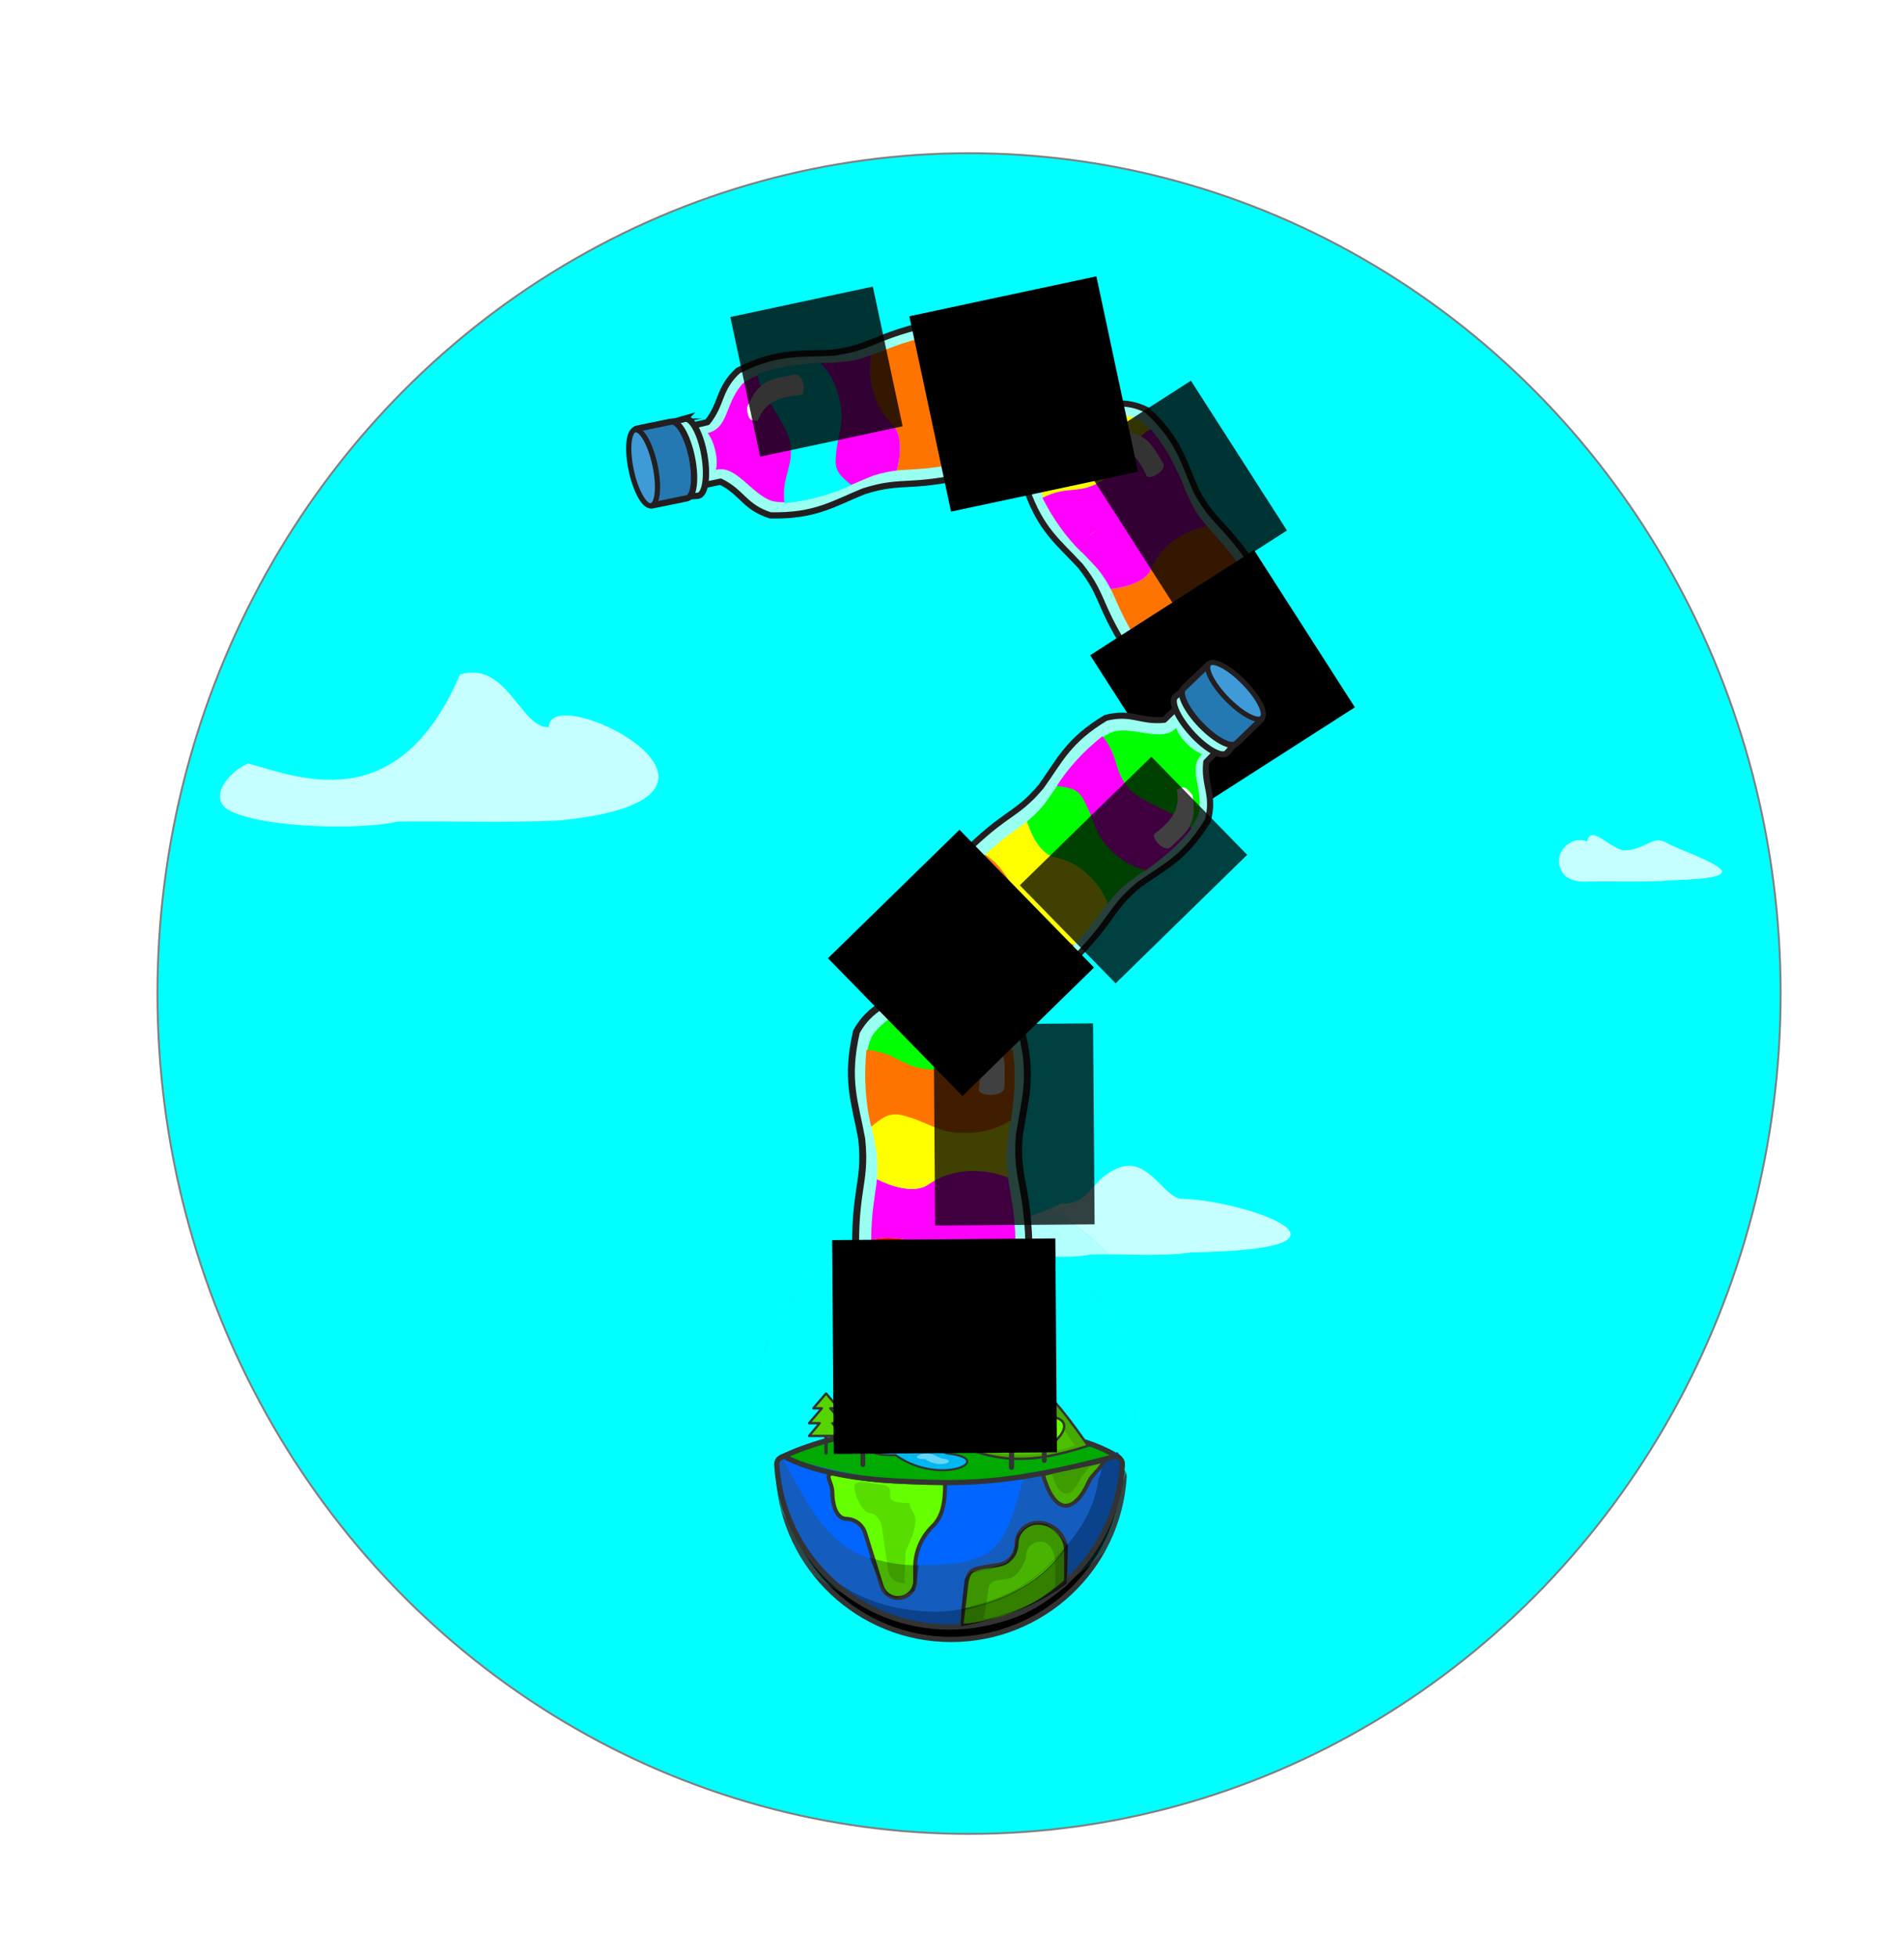 <?xml version="1.0" encoding="UTF-8" standalone="no"?>
<svg
   width="228.69mm"
   height="235.04mm"
   version="1.1"
   viewBox="0 0 228.69 235.04"
   id="svg7024"
   sodipodi:docname="question-day.svg"
   inkscape:export-filename="/home/russs/GEA Files/GEA Circles/Development Circle/Live Github Code/ecobricks-org/pngs/question-500px.png"
   inkscape:export-xdpi="56.972027"
   inkscape:export-ydpi="56.972027"
   inkscape:version="1.3.2 (1:1.3.2+202311252150+091e20ef0f)"
   xmlns:inkscape="http://www.inkscape.org/namespaces/inkscape"
   xmlns:sodipodi="http://sodipodi.sourceforge.net/DTD/sodipodi-0.dtd"
   xmlns="http://www.w3.org/2000/svg"
   xmlns:svg="http://www.w3.org/2000/svg">
  <sodipodi:namedview
     id="namedview7026"
     pagecolor="#ffffff"
     bordercolor="#666666"
     borderopacity="1.0"
     inkscape:pageshadow="2"
     inkscape:pageopacity="0.0"
     inkscape:pagecheckerboard="0"
     inkscape:document-units="mm"
     showgrid="false"
     inkscape:zoom="0.68607248"
     inkscape:cx="432.17008"
     inkscape:cy="445.28823"
     inkscape:window-width="1503"
     inkscape:window-height="933"
     inkscape:window-x="0"
     inkscape:window-y="0"
     inkscape:window-maximized="1"
     inkscape:current-layer="g7022"
     inkscape:showpageshadow="2"
     inkscape:deskcolor="#d1d1d1" />
  <defs
     id="defs6682">
    <filter
       id="filter120947"
       x="-0.078"
       y="-0.159"
       width="1.175"
       height="1.355"
       color-interpolation-filters="sRGB">
      <feFlood
         flood-color="rgb(0,0,0)"
         flood-opacity=".498"
         result="flood"
         id="feFlood6637" />
      <feComposite
         in="flood"
         in2="SourceGraphic"
         operator="in"
         result="composite1"
         id="feComposite6639" />
      <feGaussianBlur
         in="composite1"
         result="blur"
         stdDeviation="9.758"
         id="feGaussianBlur6641" />
      <feOffset
         dx="6"
         dy="6"
         result="offset"
         id="feOffset6643" />
      <feComposite
         in="offset"
         in2="offset"
         operator="atop"
         result="composite2"
         id="feComposite6645" />
    </filter>
    <filter
       id="filter145105"
       x="-0.226"
       y="-0.146"
       width="1.452"
       height="1.291"
       color-interpolation-filters="sRGB">
      <feFlood
         flood-color="rgb(255,255,255)"
         result="flood"
         id="feFlood6648" />
      <feComposite
         in="flood"
         in2="SourceGraphic"
         operator="in"
         result="composite1"
         id="feComposite6650" />
      <feGaussianBlur
         in="composite1"
         result="blur"
         stdDeviation="5.294"
         id="feGaussianBlur6652" />
      <feOffset
         dx="0"
         dy="0"
         result="offset"
         id="feOffset6654" />
      <feComposite
         in="SourceGraphic"
         in2="offset"
         result="fbSourceGraphic"
         id="feComposite6656" />
      <feColorMatrix
         in="fbSourceGraphic"
         result="fbSourceGraphicAlpha"
         values="0 0 0 -1 0 0 0 0 -1 0 0 0 0 -1 0 0 0 0 1 0"
         id="feColorMatrix6658" />
      <feFlood
         flood-color="rgb(255,255,255)"
         flood-opacity=".373"
         in="fbSourceGraphic"
         result="flood"
         id="feFlood6660" />
      <feComposite
         in="flood"
         in2="fbSourceGraphic"
         operator="in"
         result="composite1"
         id="feComposite6662" />
      <feGaussianBlur
         in="composite1"
         result="blur"
         stdDeviation="2.47"
         id="feGaussianBlur6664" />
      <feOffset
         dx="0"
         dy="0"
         result="offset"
         id="feOffset6666" />
      <feComposite
         in="fbSourceGraphic"
         in2="offset"
         result="composite2"
         id="feComposite6668" />
    </filter>
    <filter
       id="filter145455"
       x="-0.076"
       y="-0.073"
       width="1.173"
       height="1.165"
       color-interpolation-filters="sRGB">
      <feFlood
         flood-color="rgb(3,3,3)"
         flood-opacity=".373"
         result="flood"
         id="feFlood6671" />
      <feComposite
         in="flood"
         in2="SourceGraphic"
         operator="out"
         result="composite1"
         id="feComposite6673" />
      <feGaussianBlur
         in="composite1"
         result="blur"
         stdDeviation="6.129"
         id="feGaussianBlur6675" />
      <feOffset
         dx="4.084"
         dy="3.575"
         result="offset"
         id="feOffset6677" />
      <feComposite
         in="offset"
         in2="SourceGraphic"
         operator="atop"
         result="composite2"
         id="feComposite6679" />
    </filter>
  </defs>
  <g
     transform="translate(-.782 -5.887)"
     id="g7022">
    <ellipse
       cx="113.09"
       cy="121.62"
       rx="97.48"
       ry="100.91"
       fill="#0ff"
       filter="url(#filter145455)"
       stroke="#808080"
       stroke-linecap="round"
       stroke-width=".231"
       id="ellipse6684" />
    <path
       style="opacity:0.77;fill:#ffffff;stroke-width:0.041"
       d="m 199.788,106.79 c -1.541,0.409 -2.081,1.175 -4.071,1.213 -2.006,-0.586 -3.87,-3.086 -4.314,-1.046 -1.924,-0.87 -4.078,1.389 -3.165,3.269 0.546,1.47 2.21,1.608 3.549,1.51 2.832,-0.033 5.672,0.066 8.498,-0.05 1.096,-0.165 7.186,-0.078 7.329,-1.079 0.128,-0.903 -5.588,-2.88 -6.445,-3.393 -0.405,-0.275 -0.893,-0.424 -1.382,-0.422 z"
       id="path102457"
       inkscape:connector-curvature="0"
       inkscape:export-filename="/home/russs/GEA Files/GEA Circles/Development Circle/Live Github Code/ecobricks-org/webp/eb-sky-400px.webp"
       inkscape:export-xdpi="230.86954"
       inkscape:export-ydpi="230.86954"
       sodipodi:nodetypes="ccccccscc" />
    <path
       d="m 142.634,149.836 c -2.253,-0.257 -4.17,-5.606 -8.038,-3.461 -2.874,1.416 -3.004,4.173 -6.405,4.033 -1.343,0.925 -11.708,4.304 -11.708,4.304 0.488,1.865 12.943,2.499 15.158,1.828 4.092,-0.144 8.26,0.308 12.298,-0.263 23.583,-0.373 5.925,-6.357 -1.304,-6.441 z"
       fill="#ffffff"
       opacity="0.77"
       stroke-width="0.056"
       id="path6686" />
    <g
       transform="matrix(.134 0 0 .134 83.446 147.47)"
       id="g6770">
      <path
         class="cls-5"
         transform="matrix(.937 0 0 .937 14.558 -12.33)"
         d="m71.973 284.48c-2.031 6e-3 -3.971 0.844-5.368 2.32-1.338 1.51-2.028 3.486-1.922 5.501 5.527 87.261 77.912 155.21 165.35 155.21s159.82-67.945 165.35-155.21c0.195-2.026-0.507-4.036-1.922-5.501-1.345-1.516-3.275-2.385-5.302-2.386-103.81 27.664-146.86 26.428-209.44 23.356-44.143-2.167-82.686-10.578-106.74-23.29z"
         filter="url(#filter120947)"
         stroke="#333"
         stroke-linecap="round"
         stroke-linejoin="round"
         stroke-width="5"
         id="path6688" />
      <g
         fill="#0ff"
         id="g6696">
        <ellipse
           cx="230.48"
           cy="198.49"
           rx="197.26"
           ry="194.62"
           opacity=".1"
           stop-color="#000000"
           stroke="#29e1e1"
           stroke-linecap="square"
           stroke-linejoin="round"
           stroke-width="1.047"
           style="paint-order:fill markers stroke"
           id="ellipse6690" />
        <ellipse
           cx="230.04"
           cy="209.17"
           rx="170.63"
           ry="171.52"
           opacity=".2"
           stop-color="#000000"
           stroke="#29e1e1"
           stroke-linecap="square"
           stroke-linejoin="round"
           stroke-width=".914"
           style="paint-order:fill markers stroke"
           id="ellipse6692" />
        <ellipse
           cx="231.93"
           cy="224.12"
           rx="148.33"
           ry="149.67"
           stop-color="#000000"
           style="paint-order:fill markers stroke"
           id="ellipse6694" />
      </g>
      <g
         stroke="#333"
         stroke-linejoin="round"
         id="g6704">
        <path
           d="m84.175 249.04c93.426-43.805 250.51-34.124 302.31 0.922-81.072 29.763-229.86 33.339-302.31-0.922z"
           fill="#0a0"
           stroke-width="4.814"
           id="path6698" />
        <line
           class="cls-5"
           x1="123.52"
           x2="123.52"
           y1="245.39"
           y2="230.19"
           fill="#55d400"
           stroke-linecap="round"
           stroke-width="3.079"
           id="line6700" />
        <polygon
           class="cls-6"
           transform="matrix(2.658 0 0 2.658 43.155 92.85)"
           points="34.53 42.37 30.24 37.36 25.95 42.37 28.81 42.37 24.52 47.38 28.09 47.38 24.52 51.68 30.24 51.68 35.97 51.68 32.39 47.38 35.97 47.38 31.67 42.37"
           fill="#55d400"
           stroke-linecap="round"
           stroke-width=".799"
           id="polygon6702" />
      </g>
      <g
         stroke-width="6.209"
         id="g6712">
        <path
           class="cls-7"
           d="m86.162 248.73c-1.903 6e-3 -3.721 0.791-5.029 2.173-1.253 1.415-1.9 3.266-1.8 5.153 5.178 81.749 72.991 145.4 154.9 145.4 81.913 0 149.73-63.653 154.9-145.4 0.182-1.898-0.475-3.781-1.8-5.153-1.26-1.421-3.068-2.234-4.967-2.235-107.15 33.54-204.8 29.172-296.21 0.062z"
           fill="#06f"
           id="path6706" />
        <path
           class="cls-8"
           d="m372.93 251.71c-17.96 68.166-66.019 112.47-138.67 112.99-70.49 0.513-132.13-47.503-150.09-115.67-1.145 0.376-2.187 1.014-3.042 1.863-1.253 1.415-1.9 3.266-1.8 5.153 5.178 81.749 72.991 145.4 154.9 145.4 81.913 0 149.81-67.473 154.99-149.22 0.183-1.898-3.21-6.055-4.535-7.427-0.81-0.875-10.612 7.25-11.754 6.905z"
           fill="#0b428c"
           id="path6708" />
        <path
           class="cls-8"
           d="m301.47 263.65c-17.96 68.166-23.799 82.183-94.292 82.183s-88.319-30.539-123.01-96.796c-1.145 0.376-2.187 1.014-3.042 1.863-1.253 1.415-1.9 3.266-1.8 5.153 5.178 81.749 62.166 131.7 144.08 131.7 68.445-1.036 151.48-71.12 143.92-133.49-0.81-0.875-64.72 9.733-65.862 9.388z"
           fill="#145dbf"
           id="path6710" />
      </g>
      <path
         class="cls-6"
         d="m130.23 263.8c-9.416 0.557-1.03 7.729-1.03 17.161 0 9.433 2.878 22.999 12.294 23.556 7.846 0.101 14.736 5.237 17.074 12.728l14.838 47.558c2.32 7.189 9.513 11.632 16.98 10.491 7.467-1.142 13.003-7.532 13.07-15.085v-12.417c4e-3 -13.454 5.34-26.358 14.838-35.886 9.319-8.719 11.943-20.185 11.977-39.697-49.019-0.096-76.549-3.159-100.04-8.408z"
         fill="#6f0"
         stroke="#333"
         stroke-linecap="round"
         stroke-linejoin="round"
         stroke-width="3.585"
         id="path6714" />
      <path
         class="cls-5"
         d="m338.69 362.28v-28.932c0-13.99-11.341-25.331-25.331-25.331-10.561 0-19.122 8.561-19.122 19.122-0.133 9.331-6.982 17.203-16.204 18.626l-4.718 0.745c-21.945 3.378-22.731 2.702-25.04 24.785l-3.477 29.118c42.939-2.742 64.412-13.532 93.892-38.133z"
         fill="#55d400"
         stroke="#333"
         stroke-linecap="round"
         stroke-linejoin="round"
         stroke-width="3.585"
         id="path6716" />
      <path
         class="cls-5"
         d="m329.05 365.28v-19.531c0-9.444-3.909-20.847-13.353-20.847-7.129 0-12.909 5.779-12.909 12.909-0.09 6.299-8.46 19.107-14.686 20.068l-3.185 0.503c-14.814 2.28-15.344 1.824-16.903 16.731l-3.381 18.918c31.914-1.261 44.516-12.144 64.417-28.751z"
         fill="#6f0"
         id="path6718" />
      <g
         stroke="#333"
         id="g6730">
        <path
           class="cls-5"
           d="m86.162 248.73c-1.903 6e-3 -3.721 0.791-5.029 2.173-1.253 1.415-1.9 3.266-1.8 5.153 5.178 81.749 72.991 145.4 154.9 145.4 81.913 0 149.73-63.653 154.9-145.4 0.182-1.898-0.475-3.781-1.8-5.153-1.26-1.421-3.068-2.234-4.967-2.235-97.251 25.917-137.58 24.758-196.21 21.881-41.354-2.03-77.463-9.91-99.996-21.819z"
           fill="none"
           stroke-linecap="round"
           stroke-linejoin="round"
           stroke-width="4.684"
           id="path6720" />
        <path
           d="m165.38 238.52s-10.218 9.608 20.421 8.851c40.709 28.984 92.284 3.253 46.078-1.483l-25.114-10.559c-19.833-5.898-25.987-3.312-41.386 3.191z"
           fill="#00b8f0"
           stroke-width="1.848"
           id="path6722" />
        <line
           class="cls-5"
           x1="156.55"
           x2="156.55"
           y1="255.98"
           y2="237.94"
           fill="none"
           stroke-linecap="round"
           stroke-linejoin="round"
           stroke-width="4.206"
           id="line6724" />
        <path
           d="m195.75 220.38c40.266-34.628 35.509-46.691 72.943 1.496-31.479 9.206-44.851 11.169-72.943-1.496z"
           fill="#4a0"
           stroke-width="2.123"
           id="path6726" />
        <polygon
           class="cls-6"
           transform="matrix(4.206 0 0 4.206 -24.792 16.888)"
           points="37.4 48.81 40.98 48.81 37.4 53.11 43.12 53.11 48.85 53.11 45.27 48.81 48.85 48.81 44.55 43.8 47.42 43.8 43.12 38.8 38.83 43.8 41.69 43.8"
           fill="#4a0"
           stroke-linecap="round"
           stroke-linejoin="round"
           stroke-width=".505"
           id="polygon6728" />
      </g>
      <g
         id="g6738">
        <path
           d="m201.32 218.45c32.133-27.317 30.003-32.438 59.877 5.575-25.121 7.262-37.458 4.416-59.877-5.575z"
           fill="#55d400"
           opacity=".5"
           id="path6732" />
        <path
           d="m229.8 232.8c66.011-62.3 67.336-80.514 128.71 6.18-51.605 16.562-82.651 16.607-128.71-6.18z"
           fill="#4a0"
           stroke="#333"
           stroke-width="2.123"
           id="path6734" />
        <path
           d="m234.57 230.5c52.678-51.835 63.126-63.694 112.1 8.438-41.183 13.78-75.348 10.522-112.1-8.438z"
           fill="#55d400"
           opacity=".5"
           id="path6736" />
      </g>
      <g
         stroke="#333"
         id="g6750">
        <line
           class="cls-5"
           x1="289.79"
           x2="289.79"
           y1="258.37"
           y2="235.09"
           fill="none"
           stroke-linecap="round"
           stroke-linejoin="round"
           stroke-width="4.633"
           id="line6740" />
        <line
           class="cls-5"
           x1="319.16"
           x2="319.16"
           y1="252.2"
           y2="232.65"
           fill="none"
           stroke-linecap="round"
           stroke-linejoin="round"
           stroke-width="4.246"
           id="line6742" />
        <path
           d="m330.56 233.41-8.621 3.706s-26.56-9.34-15.561-18.842c11.808-15.58 15.894-12.283 20.778-4.976 0 0 19.626 2.391 3.405 20.112z"
           fill="#6f0"
           stroke-width="2.123"
           id="path6744" />
        <line
           class="cls-5"
           x1="207.59"
           x2="207.59"
           y1="229.65"
           y2="221.53"
           fill="none"
           stroke-linecap="round"
           stroke-linejoin="round"
           stroke-width="1.894"
           id="line6746" />
        <polygon
           class="cls-6"
           transform="matrix(1.894 0 0 1.894 125.94 123.26)"
           points="48.85 53.11 45.27 48.81 48.85 48.81 44.55 43.8 47.42 43.8 43.12 38.8 38.83 43.8 41.69 43.8 37.4 48.81 40.98 48.81 37.4 53.11 43.12 53.11"
           fill="#6dd627"
           stroke-linecap="round"
           stroke-linejoin="round"
           stroke-width="1.121"
           id="polygon6748" />
      </g>
      <path
         d="m205.6 248.02s-3.375 3.174 6.746 2.924c13.448 9.575 30.486 1.075 15.222-0.49l-8.296-3.488c-6.552-1.948-8.585-1.094-13.672 1.054z"
         fill="#fff"
         opacity=".4"
         id="path6752" />
      <path
         d="m372.93 251.71c0.095 1.943-55.292 11.874-54.943 13.098 11.249 39.432 29.429 33.092 41.344 5.866 2.522-5.763 11.475-11.625 13.599-18.964"
         fill="#48b300"
         stroke="#333"
         stroke-width="3.48"
         id="path6754" />
      <path
         class="cls-6"
         d="m175.31 274.04c-5.922 0.492-26.511-6.828-26.511 1.516s7.885 23.417 13.807 23.91c4.934 0.089 9.268 4.633 10.737 11.259l6.079 41.465c1.459 6.359 9.235 10.896 13.931 9.886 4.696-1.01 0.346 1.836 0.388-4.846l1.196-23.954c17.176-35.448 3.93-31.946 3.485-42.911-30.828-0.085-8.339-11.682-23.113-16.325z"
         fill="#4a0"
         opacity=".4"
         id="path6756" />
      <path
         d="m360.15 257c-17.13 3.821-34.156 6.736-33.94 7.494 6.932 24.417 18.135 20.491 25.477 3.632"
         fill="#3e9b00"
         id="path6758" />
      <g
         id="g6766">
        <path
           d="m162.09 339.22c13.822 3.976 28.008 7.404 44.927 6.718l-4.355 23.26-16.413 6.476-8.647-3.047z"
           opacity=".3"
           id="path6760" />
        <path
           d="m245.43 385.97c31.729-9.248 58.303-14.277 94.379-57.519l-10.174-11.905-8.492-6.846c-11.277-2.388-14.806 0.624-19.096 3.104l-6.727 6.821-2.969 15.774-6.945 8.921-16.375 5.143-15.555 2.869-5.434 6.656z"
           opacity=".3"
           stroke="#000"
           stroke-width=".937px"
           id="path6762" />
        <path
           d="m244.8 400.41 0.631-14.446c27.547-5.894 66.476-17.377 94.379-57.519l-1.117 33.831c-28.545 21.653-60.657 31.716-93.892 38.133z"
           opacity=".5"
           stroke="#000"
           stroke-width=".937px"
           id="path6764" />
      </g>
      <path
         d="m303.51 234.79-12.919 5.488s-38.376-4.331-21.894-18.403c1.208-13.72-3.414-19.424 15.712-11.329 0 0 39.492-22.754 19.101 24.243z"
         fill="#6f0"
         stroke="#333"
         stroke-width="2.123"
         id="path6768" />
    </g>
    <g
       transform="matrix(.923 0 0 .923 9.88 8.992)"
       filter="url(#filter145105)"
       id="g7018">
      <g
         transform="rotate(-32.668 -27.561 94.373)"
         id="g6832">
        <path
           transform="matrix(.064 0 0 .064 153.11 121.16)"
           d="m-256.68 597.21c10.146-64.939 26.602-104.58 4.508-190.93-27.758-46.496-56.703-43.457-87.078-80.682-0.495-22.531-1.084-43.114-1.307-67.185-0.189-19.007-20.554-20.558-42.066-20.037l-0.015-0.36c-1.336 0.211-2.763 0.363-4.227 0.49-4.539 0.153-9.082 0.344-13.446 0.443-4.373-0.018-8.913-0.131-13.459-0.199-1.454-0.109-2.886-0.228-4.217-0.42v0.359c-21.543-0.13-41.868 1.786-41.717 20.791 0.2 24.069-0.02 44.646-0.108 67.2-29.692 37.765-58.711 35.245-85.63 82.208-20.522 86.752-3.358 126.06 7.947 190.82 8.601 86.446-18.532 87.433-11.085 247.5 0 70.591 79.621 86.599 150.75 86.599 71.128 0 156.66-13.825 156.66-89.344 4.583-160.17-22.563-160.68-15.507-247.26z"
           fill="#99fff0"
           id="path6772" />
        <path
           transform="matrix(.064 0 0 .064 153.11 121.16)"
           d="m-256.68 597.21c10.146-64.939 26.602-104.58 4.508-190.93-27.758-46.496-56.703-43.457-87.078-80.682-0.495-22.531-1.084-43.114-1.307-67.185-0.189-19.007-20.554-20.558-42.066-20.037l-0.015-0.36c-1.336 0.211-2.763 0.363-4.227 0.49-4.539 0.153-9.082 0.344-13.446 0.443-4.373-0.018-8.913-0.131-13.459-0.199-1.454-0.109-2.886-0.228-4.217-0.42v0.359c-21.543-0.13-41.868 1.786-41.717 20.791 0.2 24.069-0.02 44.646-0.108 67.2-29.692 37.765-58.711 35.245-85.63 82.208-20.522 86.752-3.358 126.06 7.947 190.82 8.601 86.446-18.532 87.433-11.085 247.5 0 70.591 79.621 86.599 150.75 86.599 71.128 0 156.66-13.825 156.66-89.344 4.583-160.17-22.563-160.68-15.507-247.26z"
           fill="none"
           stroke="#231f20"
           stroke-linecap="round"
           stroke-linejoin="round"
           stroke-miterlimit="10"
           stroke-width="12.376"
           id="path6774" />
        <g
           id="g6788">
          <g
             id="g6784">
            <path
               transform="matrix(.064 0 0 .064 153.11 121.16)"
               d="m-281.33 407.02c-31.619-40.601-78.237-43.035-78.971-85.28-20.373 9.702-55.832 10.123-74.706 0.655 2.515 40.516-60.303 58.145-82.797 94.813-24.739 48.75-3.483 152.78-3.483 152.78l52.343 112.71h108.31l89.506-114.13c12.203-95.874 1.007-147.16-10.197-161.55z"
               enable-background="new    "
               fill="#ff0"
               id="path6776" />
            <path
               transform="matrix(.064 0 0 .064 153.11 121.16)"
               d="m-264.86 779.04c-1.376-49.433-7.243-73.229-10.78-97.233-0.531-3.659-1.026-7.339-1.43-11.102 0 0-73.958-34.182-142.4 11.469-33.215 22.154-91.433-10.369-91.433-10.369-0.383 3.77-0.812 7.455-1.313 11.125-3.287 24.03-8.897 47.884-9.752 97.326 0 0 41.325-12.488 96.159 10.539 79.608 33.442 160.95-11.755 160.95-11.755z"
               enable-background="new    "
               fill="#ff7400"
               id="path6778" />
            <path
               transform="matrix(.064 0 0 .064 153.11 121.16)"
               d="m-419.47 682.18c68.443-45.65 142.4-11.469 142.4-11.469-1.444-13.404-4.13-27.128-2.469-47.105 1.974-18.437 3.237-36.394 8.407-55.033 0 0-80.275 45.191-156.94 0.972-51.458-29.68-93.214 0.448-93.214 0.448 2.896 17.06 6.808 34.067 10.1 53.824 1.872 19.968 1.573 34.592 0.282 47.993 0 1e-3 58.217 32.525 91.433 10.37z"
               enable-background="new    "
               fill="#f0f"
               id="path6780" />
            <path
               transform="matrix(.064 0 0 .064 153.11 121.16)"
               d="m-264.77 783.63c-0.021-1.521-0.068-3.097-0.091-4.583 0 0-81.342 45.196-160.95 11.755-54.834-23.027-96.159-10.539-96.159-10.539-0.022 1.49-0.028 3.061-0.048 4.594-0.153 14.498 0.073 31.016 0.876 50.343 0 54.962 81.585 67.332 128.85 67.332 52.44 0 127.18-10.913 127.18-68.535 0.168-19.346 0.636-35.867 0.341-50.367z"
               fill="#0f0"
               id="path6782" />
          </g>
          <path
             transform="matrix(.064 0 0 .064 153.11 121.16)"
             d="m-520.34 578.22c-10.362-43.07-12.239-91.328-7.472-136.98 55.436 5.373 64.225 33.398 115.81 36.072 39.382 0.996 116.22-42.968 144.92-34.174 4.957 38.72 4.245 68.492-4.056 125.44-30.144 18.315-56.931 23.025-87.074 22.018-43.584-0.122-62.113-21.568-109.48-32.908-20.674-4.594-33.316 5.231-52.649 20.538z"
             fill="#f0f"
             id="path6786" />
        </g>
        <g
           stroke="#231f20"
           id="g6796">
          <path
             transform="matrix(.064 0 0 .064 153.11 121.16)"
             d="m-323.07 283.37-4.673-67.715c0.526-14.221-26.441-28.291-69.154-29.874-42.711-1.583-71.475 9.104-72.002 23.327l-8.838 68.531c-0.53 14.24 33.667 27.057 76.377 28.633 42.711 1.59 77.761-8.662 78.29-22.902z"
             fill="#99fff0"
             stroke-miterlimit="10"
             stroke-width="12.375"
             id="path6790" />
          <path
             transform="matrix(.064 0 0 .064 153.11 121.16)"
             d="m-323.31 256.07 0.578-69.009c0.117-14.232-34.43-26.07-77.171-26.425-42.738-0.36-77.477 10.896-77.6 25.124l-0.578 69.01c-0.121 14.25 34.428 26.083 77.165 26.434 42.743 0.367 77.485-10.887 77.606-25.134z"
             fill="#2479b3"
             stroke-miterlimit="10"
             stroke-width="12.375"
             id="path6792" />
          <ellipse
             transform="matrix(.064 0 0 .064 153.11 121.16)"
             cx="-400.9"
             cy="182.6"
             rx="76.77"
             ry="24.052"
             fill="#3f9ad8"
             stroke-width="10.314"
             id="ellipse6794" />
        </g>
        <path
           transform="matrix(.064 0 0 .064 153.11 121.16)"
           d="m-357.85 423.34c3.671-12.811 5.143-18.436 30.286-15.143 51.297 34.989 44.889 61.173 44.419 106-1.898 17.769-41.535 14.391-42.115 4.456 5.336-42.677 1.675-73.421-32.59-95.314z"
           fill="#fff"
           id="path6798" />
        <flowRoot
           transform="matrix(0 -.2 .196 0 99.735 284.89)"
           fill="#000000"
           font-family="'Roadshow IAIC 2013'"
           font-size="40px"
           letter-spacing="0px"
           opacity=".8"
           word-spacing="0px"
           style="line-height:0px"
           xml:space="preserve"
           id="flowRoot6818"><flowRegion
             id="flowRegion6802"><rect
               x="573.7"
               y="135.07"
               width="115.75"
               height="89.879"
               id="rect6800" /></flowRegion><flowPara
             font-size="27.231px"
             text-align="center"
             text-anchor="middle"
             style="line-height:15px"
             id="flowPara6804">C 76345</flowPara><flowPara
             font-size="13.333px"
             text-align="center"
             text-anchor="middle"
             style="line-height:15px"
             id="flowPara6806" /><flowPara
             font-size="13.333px"
             text-align="center"
             text-anchor="middle"
             style="line-height:15px"
             id="flowPara6808" /><flowPara
             font-size="13.333px"
             text-align="center"
             text-anchor="middle"
             style="line-height:15px"
             id="flowPara6810" /><flowPara
             font-size="13.333px"
             text-align="center"
             text-anchor="middle"
             style="line-height:15px"
             id="flowPara6812" /><flowPara
             font-size="13.333px"
             text-align="center"
             text-anchor="middle"
             style="line-height:15px"
             id="flowPara6814" /><flowPara
             font-size="19.805px"
             text-align="center"
             text-anchor="middle"
             style="line-height:15px"
             id="flowPara6816" /></flowRoot>
        <flowRoot
           transform="matrix(.273 0 0 .262 -43.11 134.6)"
           fill="#000000"
           font-family="'Roadshow IAIC 2013'"
           font-size="40px"
           letter-spacing="0px"
           word-spacing="0px"
           style="line-height:0px"
           xml:space="preserve"
           id="flowRoot6830"><flowRegion
             id="flowRegion6822"><rect
               x="573.7"
               y="135.07"
               width="92.8"
               height="92.738"
               id="rect6820" /></flowRegion><flowPara
             font-size="13.333px"
             text-align="center"
             text-anchor="middle"
             style="line-height:16.841px"
             id="flowPara6824" /><flowPara
             font-size="13.333px"
             text-align="center"
             text-anchor="middle"
             style="line-height:16.841px"
             id="flowPara6826">234g</flowPara><flowPara
             font-size="13.333px"
             text-align="center"
             text-anchor="middle"
             style="line-height:16.841px"
             id="flowPara6828" /></flowRoot>
      </g>
      <g
         transform="translate(-2.117 10.583)"
         id="g6896">
        <g
           transform="matrix(-.102 -.478 .478 -.102 62.195 77.419)"
           id="g6894">
          <path
             d="m74.591 96.37c1.366-8.743 3.581-14.079 0.607-25.705-3.737-6.26-7.634-5.851-11.723-10.862-0.067-3.033-0.146-5.804-0.176-9.045-0.025-2.559-2.767-2.768-5.663-2.698l-2e-3 -0.049c-0.18 0.028-0.372 0.049-0.569 0.066-0.611 0.021-1.223 0.046-1.81 0.06-0.589-2e-3 -1.2-0.018-1.812-0.027-0.196-0.015-0.389-0.031-0.568-0.057v0.048c-2.9-0.018-5.637 0.24-5.616 2.799 0.027 3.24-0.003 6.011-0.015 9.047-3.997 5.084-7.904 4.745-11.528 11.068-2.763 11.679-0.452 16.972 1.07 25.691 1.158 11.638-2.495 11.771-1.492 33.321 0 9.504 10.719 11.659 20.295 11.659 9.576 0 21.091-1.861 21.091-12.028 0.617-21.564-3.038-21.633-2.088-33.288z"
             fill="#99fff0"
             stroke-width=".135"
             id="path6834" />
          <path
             d="m74.591 96.37c1.366-8.743 3.581-14.079 0.607-25.705-3.737-6.26-7.634-5.851-11.723-10.862-0.067-3.033-0.146-5.804-0.176-9.045-0.025-2.559-2.767-2.768-5.663-2.698l-2e-3 -0.049c-0.18 0.028-0.372 0.049-0.569 0.066-0.611 0.021-1.223 0.046-1.81 0.06-0.589-2e-3 -1.2-0.018-1.812-0.027-0.196-0.015-0.389-0.031-0.568-0.057v0.048c-2.9-0.018-5.637 0.24-5.616 2.799 0.027 3.24-0.003 6.011-0.015 9.047-3.997 5.084-7.904 4.745-11.528 11.068-2.763 11.679-0.452 16.972 1.07 25.691 1.158 11.638-2.495 11.771-1.492 33.321 0 9.504 10.719 11.659 20.295 11.659 9.576 0 21.091-1.861 21.091-12.028 0.617-21.564-3.038-21.633-2.088-33.288z"
             fill="none"
             stroke="#231f20"
             stroke-linecap="round"
             stroke-linejoin="round"
             stroke-miterlimit="10"
             stroke-width="1.666"
             id="path6836" />
          <g
             id="g6850">
            <g
               stroke-width=".135"
               id="g6846">
              <path
                 d="m71.272 70.765c-4.257-5.466-10.533-5.794-10.632-11.481-2.743 1.306-7.517 1.363-10.058 0.088 0.339 5.455-8.119 7.828-11.147 12.765-3.331 6.563-0.469 20.569-0.469 20.569l7.047 15.174h14.581l12.05-15.365c1.643-12.908 0.136-19.812-1.373-21.749z"
                 enable-background="new    "
                 fill="#f0f"
                 id="path6838" />
              <path
                 d="m73.489 120.85c-0.185-6.655-0.975-9.859-1.451-13.091-0.071-0.493-0.138-0.988-0.193-1.495 0 0-9.957-4.602-19.172 1.544-4.472 2.983-12.31-1.396-12.31-1.396-0.052 0.508-0.109 1.004-0.177 1.498-0.443 3.235-1.198 6.447-1.313 13.103 0 0 5.564-1.681 12.946 1.419 10.718 4.502 21.669-1.583 21.669-1.583z"
                 enable-background="new    "
                 fill="#ff7400"
                 id="path6840" />
              <path
                 d="m52.674 107.81c9.214-6.146 19.172-1.544 19.172-1.544-0.194-1.805-0.556-3.652-0.332-6.342 0.266-2.482 0.436-4.9 1.132-7.409 0 0-10.807 6.084-21.129 0.131-6.928-3.996-12.549 0.06-12.549 0.06 0.39 2.297 0.917 4.586 1.36 7.246 0.252 2.688 0.212 4.657 0.038 6.461 0 1.1e-4 7.838 4.379 12.31 1.396z"
                 enable-background="new    "
                 fill="#f0f"
                 id="path6842" />
              <path
                 d="m73.502 121.47c-3e-3 -0.205-9e-3 -0.417-0.012-0.617 0 0-10.951 6.085-21.669 1.583-7.382-3.1-12.946-1.419-12.946-1.419-3e-3 0.201-0.004 0.412-0.006 0.618-0.021 1.952 0.01 4.176 0.118 6.778 0 7.4 10.984 9.065 17.347 9.065 7.06 0 17.122-1.469 17.122-9.227 0.023-2.605 0.086-4.829 0.046-6.781z"
                 fill="#0f0"
                 id="path6844" />
            </g>
            <path
               d="m39.094 93.813c-1.395-5.798-1.648-12.296-1.006-18.442 7.463 0.723 8.647 4.496 15.592 4.856 5.302 0.134 15.647-5.785 19.511-4.601 0.667 5.213 0.571 9.221-0.546 16.887-4.058 2.466-7.665 3.1-11.723 2.964-5.868-0.017-8.362-2.904-14.74-4.43-2.783-0.618-4.485 0.704-7.088 2.765z"
               fill="#0ff"
               id="path6848" />
          </g>
          <g
             stroke="#231f20"
             id="g6858">
            <path
               d="m65.652 54.118-0.629-9.117c0.071-1.915-3.56-3.809-9.31-4.022-5.75-0.213-9.623 1.226-9.694 3.14l-1.19 9.226c-0.071 1.917 4.533 3.643 10.283 3.855 5.75 0.214 10.469-1.166 10.54-3.083z"
               fill="#99fff0"
               stroke-miterlimit="10"
               stroke-width="1.666"
               id="path6852" />
            <path
               d="m65.62 50.442 0.078-9.291c0.016-1.916-4.635-3.51-10.39-3.558-5.754-0.049-10.431 1.467-10.447 3.382l-0.078 9.291c-0.016 1.919 4.635 3.512 10.389 3.559 5.755 0.049 10.432-1.466 10.448-3.384z"
               fill="#2479b3"
               stroke-miterlimit="10"
               stroke-width="1.666"
               id="path6854" />
            <ellipse
               cx="55.175"
               cy="40.55"
               rx="10.336"
               ry="3.238"
               fill="#3f9ad8"
               stroke-width="1.389"
               id="ellipse6856" />
          </g>
          <path
             d="m60.971 72.961c0.494-1.725 0.692-2.482 4.077-2.039 6.906 4.711 6.043 8.236 5.98 14.271-0.256 2.392-5.592 1.938-5.67 0.6 0.718-5.746 0.225-9.885-4.388-12.832z"
             fill="#fff"
             id="path6860" />
          <flowRoot
             transform="matrix(0 -.418 .41 0 -3.826 350.23)"
             fill="#000000"
             font-family="'Roadshow IAIC 2013'"
             font-size="40px"
             letter-spacing="0px"
             opacity=".8"
             word-spacing="0px"
             style="line-height:0px"
             xml:space="preserve"
             id="flowRoot6880"><flowRegion
               id="flowRegion6864"><rect
                 x="573.7"
                 y="135.07"
                 width="92.8"
                 height="92.738"
                 id="rect6862" /></flowRegion><flowPara
               font-size="27.231px"
               text-align="center"
               text-anchor="middle"
               style="line-height:15px"
               id="flowPara6866">H67D4</flowPara><flowPara
               font-size="13.333px"
               text-align="center"
               text-anchor="middle"
               style="line-height:15px"
               id="flowPara6868" /><flowPara
               font-size="13.333px"
               text-align="center"
               text-anchor="middle"
               style="line-height:15px"
               id="flowPara6870" /><flowPara
               font-size="13.333px"
               text-align="center"
               text-anchor="middle"
               style="line-height:15px"
               id="flowPara6872" /><flowPara
               font-size="13.333px"
               text-align="center"
               text-anchor="middle"
               style="line-height:15px"
               id="flowPara6874" /><flowPara
               font-size="13.333px"
               text-align="center"
               text-anchor="middle"
               style="line-height:15px"
               id="flowPara6876" /><flowPara
               font-size="19.805px"
               text-align="center"
               text-anchor="middle"
               style="line-height:15px"
               id="flowPara6878" /></flowRoot>
          <flowRoot
             transform="matrix(.573 0 0 .549 -302.08 44.136)"
             fill="#000000"
             font-family="'Roadshow IAIC 2013'"
             font-size="40px"
             letter-spacing="0px"
             word-spacing="0px"
             style="line-height:0px"
             xml:space="preserve"
             id="flowRoot6892"><flowRegion
               id="flowRegion6884"><rect
                 x="573.7"
                 y="135.07"
                 width="92.8"
                 height="92.738"
                 id="rect6882" /></flowRegion><flowPara
               font-size="13.333px"
               text-align="center"
               text-anchor="middle"
               style="line-height:16.841px"
               id="flowPara6886" /><flowPara
               font-size="13.333px"
               text-align="center"
               text-anchor="middle"
               style="line-height:16.841px"
               id="flowPara6888">234g</flowPara><flowPara
               font-size="13.333px"
               text-align="center"
               text-anchor="middle"
               style="line-height:16.841px"
               id="flowPara6890" /></flowRoot>
        </g>
      </g>
      <g
         transform="rotate(-.433 -2387 -491.85)"
         id="g6956">
        <g
           transform="matrix(.073 0 0 .073 177.22 121.48)"
           id="g6922">
          <path
             d="m-812.7 574.27c10.146-64.939 26.602-104.58 4.508-190.93-27.758-46.496-56.703-43.457-87.078-80.682-0.495-22.531-1.084-43.114-1.307-67.185-0.189-19.007-20.554-20.558-42.066-20.037l-0.015-0.36c-1.336 0.211-2.763 0.363-4.227 0.49-4.539 0.153-9.082 0.344-13.446 0.443-4.373-0.018-8.913-0.131-13.459-0.199-1.454-0.109-2.886-0.228-4.217-0.42l-2e-3 0.359c-21.543-0.13-41.868 1.786-41.717 20.791 0.2 24.069-0.02 44.646-0.108 67.2-29.692 37.765-58.711 35.245-85.63 82.208-20.522 86.752-3.358 126.06 7.947 190.82 8.601 86.446-18.532 87.433-11.085 247.5 0 70.591 79.621 86.599 150.75 86.599 71.128 0 156.66-13.825 156.66-89.344 4.583-160.17-22.563-160.68-15.507-247.26z"
             fill="#99fff0"
             id="path6898" />
          <path
             d="m-812.7 574.27c10.146-64.939 26.602-104.58 4.508-190.93-27.758-46.496-56.703-43.457-87.078-80.682-0.495-22.531-1.084-43.114-1.307-67.185-0.189-19.007-20.554-20.558-42.066-20.037l-0.015-0.36c-1.336 0.211-2.763 0.363-4.227 0.49-4.539 0.153-9.082 0.344-13.446 0.443-4.373-0.018-8.913-0.131-13.459-0.199-1.454-0.109-2.886-0.228-4.217-0.42l-2e-3 0.359c-21.543-0.13-41.868 1.786-41.717 20.791 0.2 24.069-0.02 44.646-0.108 67.2-29.692 37.765-58.711 35.245-85.63 82.208-20.522 86.752-3.358 126.06 7.947 190.82 8.601 86.446-18.532 87.433-11.085 247.5 0 70.591 79.621 86.599 150.75 86.599 71.128 0 156.66-13.825 156.66-89.344 4.583-160.17-22.563-160.68-15.507-247.26z"
             fill="none"
             stroke="#231f20"
             stroke-linecap="round"
             stroke-linejoin="round"
             stroke-miterlimit="10"
             stroke-width="12.376"
             id="path6900" />
          <path
             d="m-837.35 384.08c-31.619-40.601-78.237-43.035-78.971-85.28-20.373 9.702-55.832 10.123-74.706 0.655 2.515 40.516-60.303 58.145-82.797 94.813-24.739 48.75-3.483 152.78-3.483 152.78l52.343 112.71h108.31l89.506-114.13c12.203-95.874 1.007-147.16-10.197-161.55z"
             enable-background="new    "
             fill="#0f0"
             id="path6902" />
          <path
             d="m-820.88 756.1c-1.376-49.433-7.243-73.229-10.78-97.233-0.531-3.659-1.026-7.339-1.43-11.102 0 0-73.958-34.182-142.4 11.469-33.215 22.154-91.433-10.369-91.433-10.369-0.383 3.77-0.812 7.455-1.313 11.125-3.287 24.03-8.897 47.884-9.752 97.326 0 0 41.325-12.488 96.159 10.539 79.608 33.442 160.95-11.755 160.95-11.755z"
             enable-background="new    "
             fill="#f0f"
             id="path6904" />
          <path
             d="m-975.49 659.24c68.443-45.65 142.4-11.469 142.4-11.469-1.444-13.404-4.13-27.128-2.468-47.105 1.974-18.437 3.237-36.395 8.407-55.033 0 0-80.275 45.191-156.94 0.972-51.458-29.68-93.214 0.448-93.214 0.448 2.896 17.06 6.808 34.067 10.1 53.824 1.872 19.968 1.573 34.592 0.282 47.993 0 1e-3 58.217 32.525 91.433 10.37z"
             enable-background="new    "
             fill="#ff0"
             id="path6906" />
          <path
             d="m-820.79 760.69c-0.021-1.521-0.068-3.097-0.091-4.583 0 0-81.342 45.196-160.95 11.755-54.834-23.027-96.159-10.539-96.159-10.539-0.022 1.49-0.028 3.061-0.048 4.594-0.153 14.498 0.073 31.016 0.876 50.343 0 54.962 81.585 67.332 128.85 67.332 52.44 0 127.18-10.913 127.18-68.535 0.168-19.346 0.636-35.867 0.341-50.367z"
             fill="#f00"
             id="path6908" />
          <path
             d="m-1076.4 555.28c-10.362-43.07-12.239-91.328-7.472-136.98 55.436 5.373 64.225 33.398 115.81 36.072 39.382 0.996 116.22-42.968 144.92-34.174 4.957 38.72 4.245 68.492-4.056 125.44-30.143 18.315-56.931 23.025-87.074 22.018-43.584-0.122-62.113-21.568-109.48-32.908-20.674-4.594-33.316 5.232-52.649 20.538z"
             fill="#ff7400"
             id="path6910" />
          <g
             stroke="#231f20"
             id="g6918">
            <path
               d="m-879.09 260.43-4.673-67.715c0.526-14.221-26.441-28.291-69.154-29.874-42.711-1.583-71.475 9.104-72.002 23.327l-8.838 68.531c-0.53 14.24 33.667 27.057 76.377 28.633 42.711 1.59 77.761-8.662 78.29-22.902z"
               fill="#99fff0"
               stroke-miterlimit="10"
               stroke-width="12.375"
               id="path6912" />
            <path
               d="m-879.33 233.13 0.578-69.009c0.117-14.232-34.43-26.07-77.171-26.425-42.738-0.36-77.477 10.896-77.6 25.124l-0.578 69.01c-0.121 14.25 34.428 26.083 77.165 26.434 42.743 0.367 77.485-10.887 77.606-25.134z"
               fill="#2479b3"
               stroke-miterlimit="10"
               stroke-width="12.375"
               id="path6914" />
            <ellipse
               cx="-956.92"
               cy="159.66"
               rx="76.77"
               ry="24.052"
               fill="#3f9ad8"
               stroke-width="10.314"
               id="ellipse6916" />
          </g>
          <path
             d="m-919.61 387.71c3.996-13.945 5.599-20.069 32.969-16.484 55.841 38.088 48.866 66.592 48.354 115.39-2.066 19.343-45.214 15.666-45.846 4.851 5.809-46.457 1.823-79.925-35.477-103.76z"
             fill="#fff"
             id="path6920" />
        </g>
        <flowRoot
           transform="matrix(0 -.236 .231 0 75.664 310.34)"
           fill="#000000"
           font-family="'Roadshow IAIC 2013'"
           font-size="40px"
           letter-spacing="0px"
           opacity=".75"
           word-spacing="0px"
           style="line-height:0px"
           xml:space="preserve"
           id="flowRoot6942"><flowRegion
             id="flowRegion6926"><rect
               x="573.7"
               y="135.07"
               width="110.81"
               height="89.833"
               id="rect6924" /></flowRegion><flowPara
             font-size="27.231px"
             text-align="center"
             text-anchor="middle"
             style="line-height:15px"
             id="flowPara6928">C 74562</flowPara><flowPara
             font-size="13.333px"
             text-align="center"
             text-anchor="middle"
             style="line-height:15px"
             id="flowPara6930" /><flowPara
             font-size="13.333px"
             text-align="center"
             text-anchor="middle"
             style="line-height:15px"
             id="flowPara6932" /><flowPara
             font-size="13.333px"
             text-align="center"
             text-anchor="middle"
             style="line-height:15px"
             id="flowPara6934" /><flowPara
             font-size="13.333px"
             text-align="center"
             text-anchor="middle"
             style="line-height:15px"
             id="flowPara6936" /><flowPara
             font-size="13.333px"
             text-align="center"
             text-anchor="middle"
             style="line-height:15px"
             id="flowPara6938" /><flowPara
             font-size="19.805px"
             text-align="center"
             text-anchor="middle"
             style="line-height:15px"
             id="flowPara6940" /></flowRoot>
        <flowRoot
           transform="matrix(.313 0 0 .3 -86.121 136.22)"
           fill="#000000"
           font-family="'Roadshow IAIC 2013'"
           font-size="40px"
           letter-spacing="0px"
           word-spacing="0px"
           style="line-height:0px"
           xml:space="preserve"
           id="flowRoot6954"><flowRegion
             id="flowRegion6946"><rect
               x="573.7"
               y="135.07"
               width="92.8"
               height="92.738"
               id="rect6944" /></flowRegion><flowPara
             font-size="13.333px"
             text-align="center"
             text-anchor="middle"
             style="line-height:16.841px"
             id="flowPara6948" /><flowPara
             font-size="13.333px"
             text-align="center"
             text-anchor="middle"
             style="line-height:16.841px"
             id="flowPara6950">241g</flowPara><flowPara
             font-size="13.333px"
             text-align="center"
             text-anchor="middle"
             style="line-height:16.841px"
             id="flowPara6952" /></flowRoot>
      </g>
      <g
         transform="rotate(45.671 174.63 184.55)"
         id="g7016">
        <path
           d="m97.2 159.64c0.652-4.172 1.709-6.718 0.29-12.266-1.783-2.987-3.643-2.792-5.594-5.183-0.032-1.447-0.07-2.77-0.084-4.316-0.012-1.221-1.32-1.321-2.702-1.287l-1e-3 -0.023c-0.086 0.014-0.177 0.023-0.272 0.032-0.292 0.01-0.583 0.022-0.864 0.029-0.281-2e-3 -0.573-8e-3 -0.865-0.013-0.093-7e-3 -0.185-0.015-0.271-0.027v0.023c-1.384-8e-3 -2.69 0.115-2.68 1.336 0.013 1.546-0.002 2.868-0.007 4.317-1.907 2.426-3.772 2.264-5.501 5.281-1.318 5.573-0.216 8.098 0.511 12.259 0.553 5.553-1.19 5.617-0.712 15.9 0 4.535 5.115 5.563 9.684 5.563 4.569 0 10.064-0.888 10.064-5.74 0.294-10.29-1.45-10.322-0.996-15.884z"
           fill="#99fff0"
           stroke-width=".064"
           id="path6958" />
        <path
           d="m97.2 159.64c0.652-4.172 1.709-6.718 0.29-12.266-1.783-2.987-3.643-2.792-5.594-5.183-0.032-1.447-0.07-2.77-0.084-4.316-0.012-1.221-1.32-1.321-2.702-1.287l-1e-3 -0.023c-0.086 0.014-0.177 0.023-0.272 0.032-0.292 0.01-0.583 0.022-0.864 0.029-0.281-2e-3 -0.573-8e-3 -0.865-0.013-0.093-7e-3 -0.185-0.015-0.271-0.027v0.023c-1.384-8e-3 -2.69 0.115-2.68 1.336 0.013 1.546-0.002 2.868-0.007 4.317-1.907 2.426-3.772 2.264-5.501 5.281-1.318 5.573-0.216 8.098 0.511 12.259 0.553 5.553-1.19 5.617-0.712 15.9 0 4.535 5.115 5.563 9.684 5.563 4.569 0 10.064-0.888 10.064-5.74 0.294-10.29-1.45-10.322-0.996-15.884z"
           fill="none"
           stroke="#231f20"
           stroke-linecap="round"
           stroke-linejoin="round"
           stroke-miterlimit="10"
           stroke-width=".795"
           id="path6960" />
        <path
           transform="matrix(.064 0 0 .064 153.11 121.16)"
           d="m-895.01 408.79c-31.619-40.601-78.237-43.035-78.971-85.28-20.373 9.702-55.832 10.123-74.707 0.655 2.515 40.516-60.304 58.145-82.798 94.813-24.739 48.75-3.483 152.78-3.483 152.78l52.343 112.71h108.31l89.506-114.13c12.203-95.874 1.007-147.16-10.197-161.55z"
           enable-background="new    "
           fill="#0f0"
           id="path6962" />
        <g
           id="g6972">
          <path
             transform="matrix(.064 0 0 .064 153.11 121.16)"
             d="m-878.54 780.82c-1.376-49.433-7.243-73.229-10.78-97.233-0.531-3.659-1.026-7.339-1.43-11.102 0 0-73.958-34.182-142.4 11.469-33.215 22.154-91.433-10.369-91.433-10.369-0.383 3.77-0.812 7.455-1.313 11.125-3.287 24.03-8.897 47.884-9.752 97.326 0 0 41.325-12.488 96.159 10.539 79.608 33.442 160.95-11.755 160.95-11.755z"
             enable-background="new    "
             fill="#ff0"
             id="path6964" />
          <path
             transform="matrix(.064 0 0 .064 153.11 121.16)"
             d="m-1033.2 683.95c68.443-45.65 142.4-11.469 142.4-11.469-1.444-13.404-4.13-27.128-2.468-47.105 1.974-18.437 3.237-36.395 8.407-55.033 0 0-80.275 45.191-156.94 0.972-51.458-29.68-93.214 0.448-93.214 0.448 2.896 17.06 6.808 34.067 10.1 53.824 1.872 19.968 1.573 34.592 0.282 47.993 0 1e-3 58.217 32.525 91.433 10.37z"
             enable-background="new    "
             fill="#0f0"
             id="path6966" />
          <path
             transform="matrix(.064 0 0 .064 153.11 121.16)"
             d="m-878.45 785.4c-0.021-1.521-0.068-3.097-0.091-4.583 0 0-81.342 45.196-160.95 11.755-54.834-23.027-96.159-10.539-96.159-10.539-0.022 1.49-0.028 3.061-0.048 4.594-0.153 14.498 0.073 31.016 0.876 50.343 0 54.962 81.585 67.332 128.85 67.332 52.44 0 127.18-10.913 127.18-68.535 0.168-19.346 0.636-35.867 0.341-50.367z"
             fill="#ff7400"
             id="path6968" />
          <path
             transform="matrix(.064 0 0 .064 153.11 121.16)"
             d="m-1134 579.99c-10.362-43.07-12.239-91.328-7.472-136.98 55.436 5.373 64.225 33.398 115.81 36.072 39.383 0.996 116.22-42.968 144.92-34.174 4.957 38.72 4.245 68.492-4.056 125.44-30.143 18.315-56.931 23.025-87.074 22.018-43.584-0.122-62.113-21.568-109.48-32.908-20.674-4.594-33.316 5.232-52.649 20.538z"
             fill="#f0f"
             id="path6970" />
        </g>
        <path
           transform="matrix(.064 0 0 .064 153.11 121.16)"
           d="m-958.07 411.02c3.671-12.811 5.143-18.436 30.286-15.143 51.297 34.989 44.889 61.173 44.419 106-1.898 17.769-41.535 14.391-42.115 4.456 5.337-42.677 1.675-73.421-32.59-95.314z"
           fill="#fff"
           id="path6974" />
        <g
           stroke="#231f20"
           id="g6982">
          <path
             d="m92.935 139.48-0.3-4.35c0.034-0.914-1.699-1.817-4.442-1.919-2.744-0.102-4.592 0.585-4.625 1.499l-0.568 4.402c-0.034 0.915 2.163 1.738 4.907 1.839 2.744 0.102 4.995-0.556 5.029-1.471z"
             fill="#99fff0"
             stroke-miterlimit="10"
             stroke-width=".795"
             id="path6976" />
          <path
             d="m92.919 137.72 0.037-4.433c0.007-0.914-2.212-1.675-4.958-1.698-2.746-0.023-4.977 0.7-4.985 1.614l-0.037 4.433c-0.008 0.915 2.212 1.676 4.957 1.698 2.746 0.024 4.978-0.699 4.986-1.615z"
             fill="#2479b3"
             stroke-miterlimit="10"
             stroke-width=".795"
             id="path6978" />
          <ellipse
             cx="87.935"
             cy="133"
             rx="4.932"
             ry="1.545"
             fill="#3f9ad8"
             stroke-width=".663"
             id="ellipse6980" />
        </g>
        <flowRoot
           transform="matrix(0 -.2 .196 0 59.942 285.5)"
           fill="#000000"
           font-family="'Roadshow IAIC 2013'"
           font-size="40px"
           letter-spacing="0px"
           opacity=".75"
           word-spacing="0px"
           style="line-height:0px"
           xml:space="preserve"
           id="flowRoot7002"><flowRegion
             id="flowRegion6986"><rect
               x="573.7"
               y="135.07"
               width="119.67"
               height="91.023"
               id="rect6984" /></flowRegion><flowPara
             font-size="27.231px"
             text-align="center"
             text-anchor="middle"
             style="line-height:15px"
             id="flowPara6988">C 75623</flowPara><flowPara
             font-size="13.333px"
             text-align="center"
             text-anchor="middle"
             style="line-height:15px"
             id="flowPara6990" /><flowPara
             font-size="13.333px"
             text-align="center"
             text-anchor="middle"
             style="line-height:15px"
             id="flowPara6992" /><flowPara
             font-size="13.333px"
             text-align="center"
             text-anchor="middle"
             style="line-height:15px"
             id="flowPara6994" /><flowPara
             font-size="13.333px"
             text-align="center"
             text-anchor="middle"
             style="line-height:15px"
             id="flowPara6996" /><flowPara
             font-size="13.333px"
             text-align="center"
             text-anchor="middle"
             style="line-height:15px"
             id="flowPara6998" /><flowPara
             font-size="19.805px"
             text-align="center"
             text-anchor="middle"
             style="line-height:15px"
             id="flowPara7000" /></flowRoot>
        <flowRoot
           transform="matrix(.27 0 0 .258 -79.137 136.48)"
           fill="#000000"
           font-family="'Roadshow IAIC 2013'"
           font-size="40px"
           letter-spacing="0px"
           word-spacing="0px"
           style="line-height:0px"
           xml:space="preserve"
           id="flowRoot7014"><flowRegion
             id="flowRegion7006"><rect
               x="573.7"
               y="135.07"
               width="92.8"
               height="92.738"
               id="rect7004" /></flowRegion><flowPara
             font-size="13.333px"
             text-align="center"
             text-anchor="middle"
             style="line-height:16.841px"
             id="flowPara7008" /><flowPara
             font-size="13.333px"
             text-align="center"
             text-anchor="middle"
             style="line-height:16.841px"
             id="flowPara7010">225</flowPara><flowPara
             font-size="13.333px"
             text-align="center"
             text-anchor="middle"
             style="line-height:16.841px"
             id="flowPara7012" /></flowRoot>
      </g>
    </g>
    <path
       d="m66.709 93.213c-3.441 0.136-5.003-8.033-10.682-6.326-7.538 17.661-19.86 12.129-25.449 10.677-2.431 1.056-4.977 4.311-2.111 5.719 4.359 2.142 16.17 2.227 20.022 1.264 6.428-0.074 12.872 0.149 19.29-0.115 27.806-2.686-1.07-17.14-1.07-11.22z"
       fill="#fff"
       opacity=".77"
       stroke-width=".092"
       id="path7020" />
  </g>
</svg>
